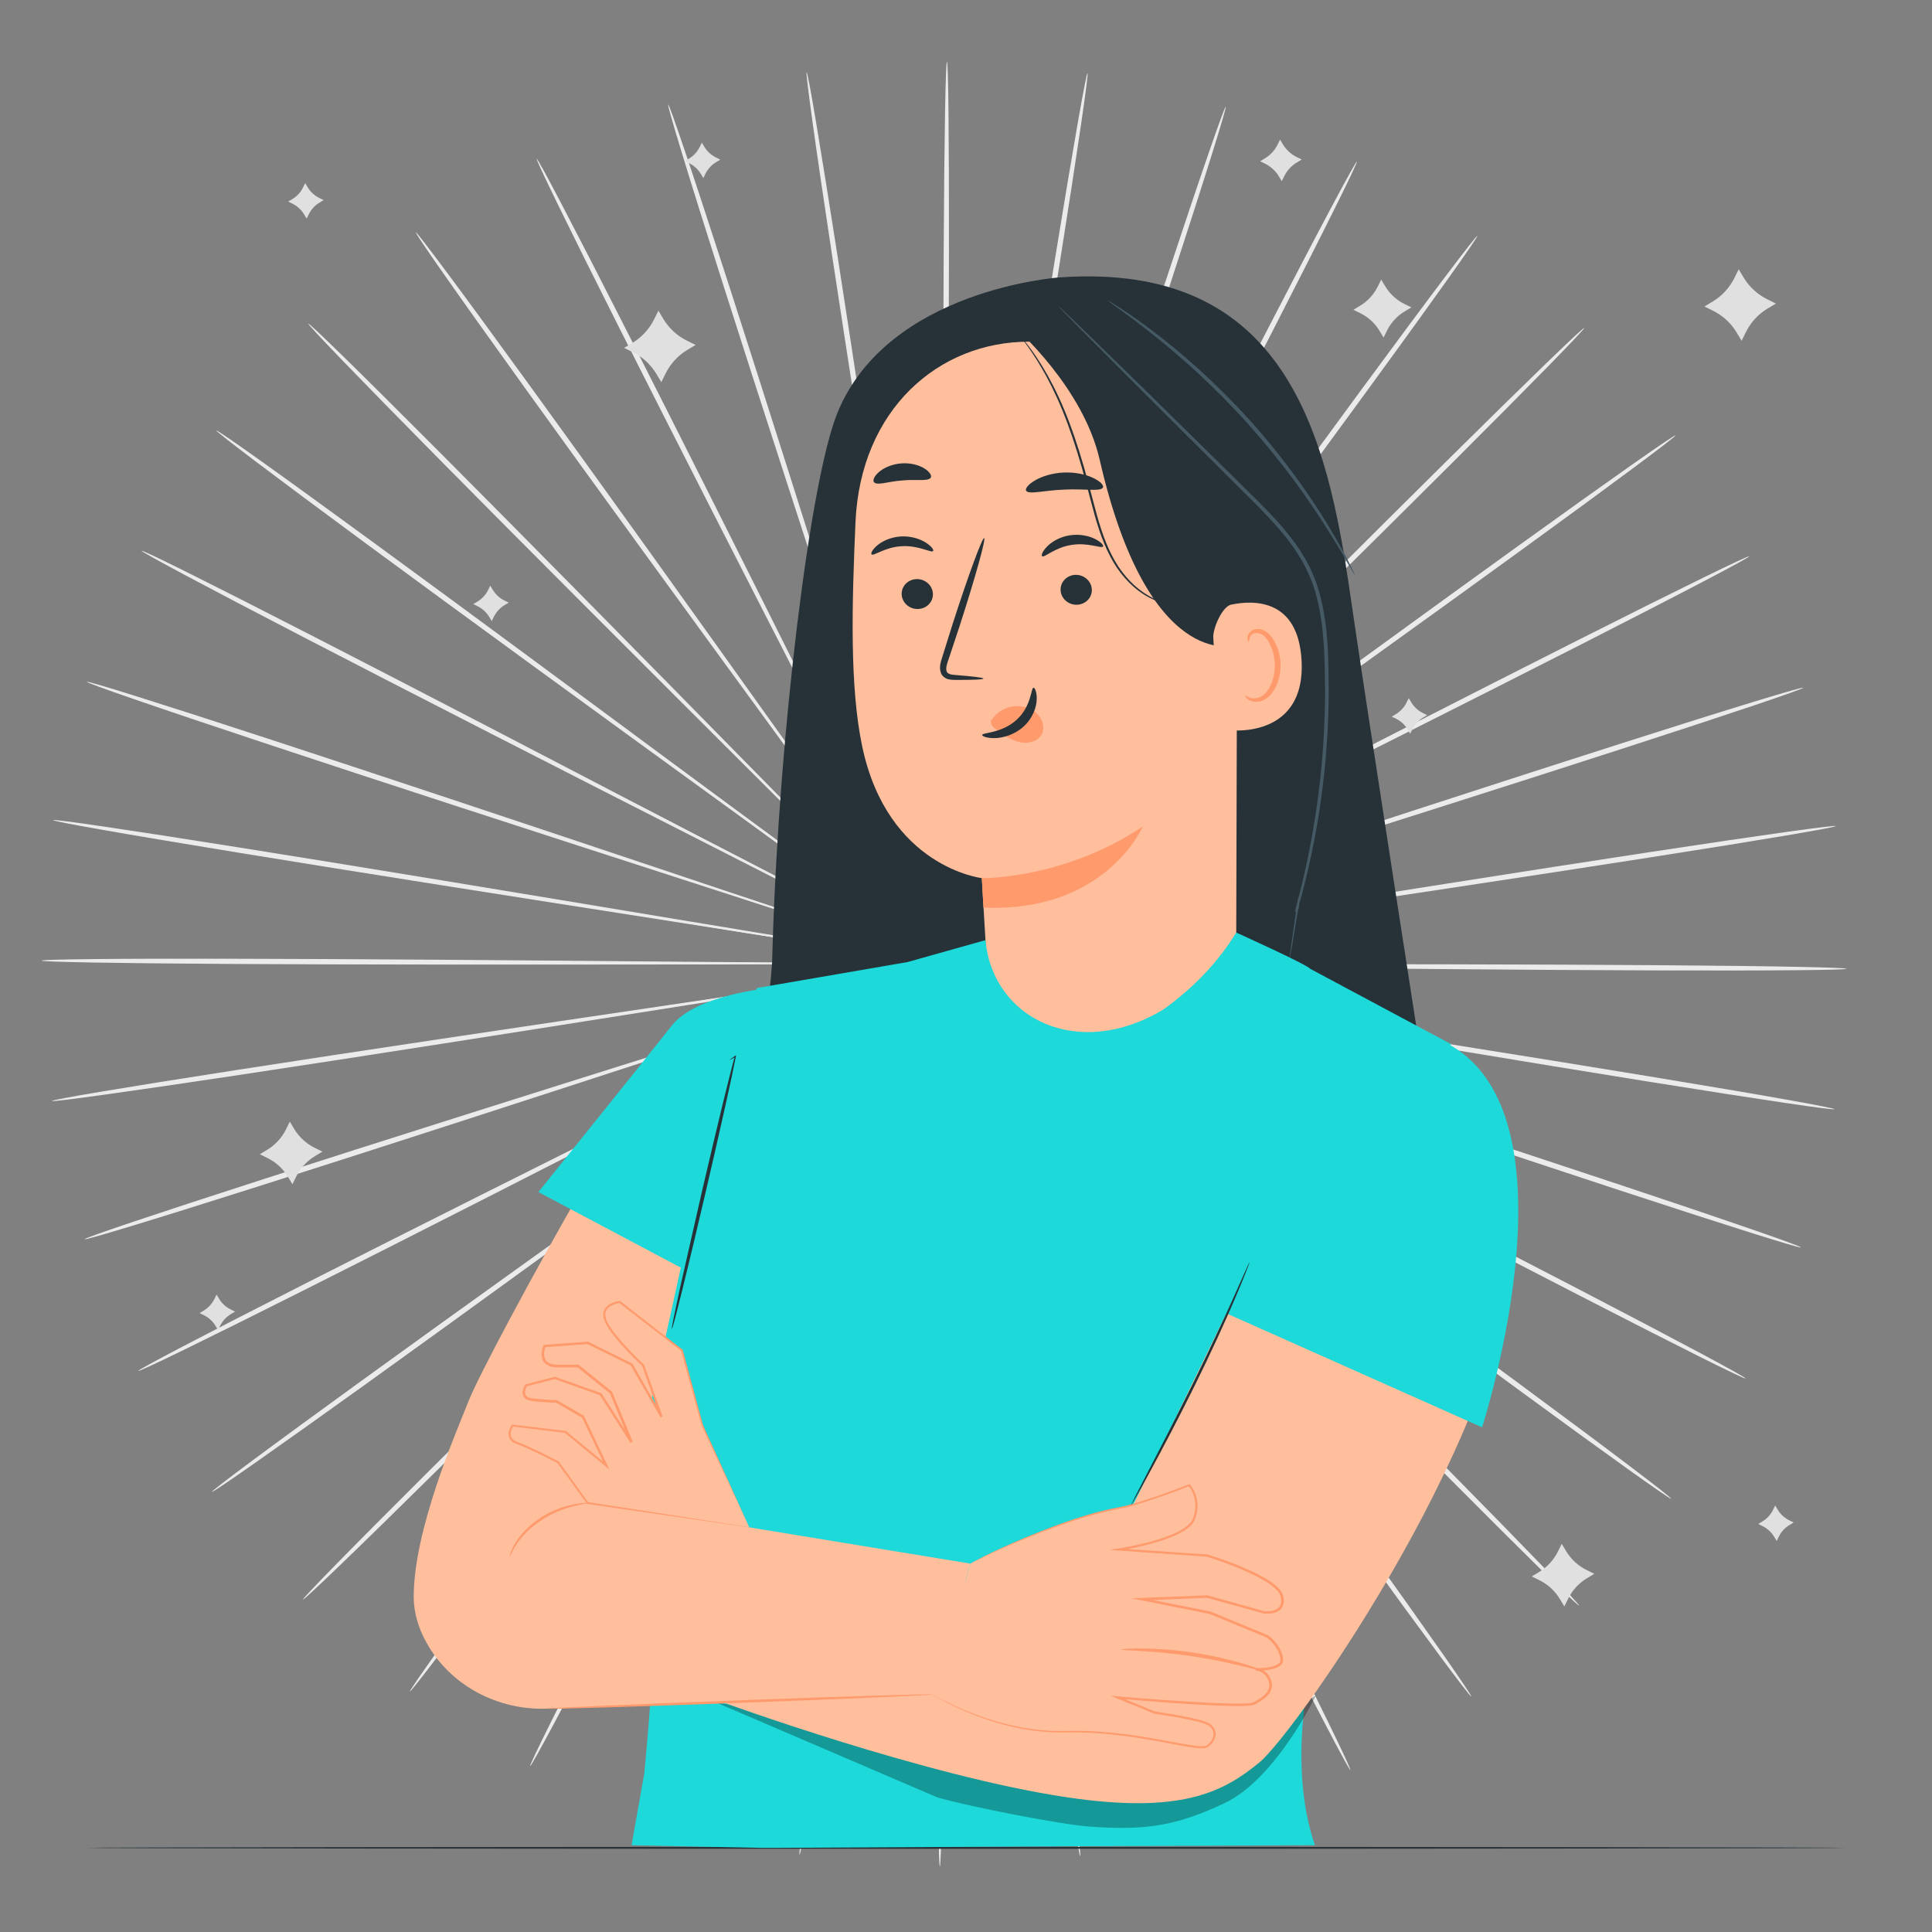 <?xml version="1.0" encoding="UTF-8"?><svg xmlns="http://www.w3.org/2000/svg" viewBox="0 0 500 500"><rect x="0" y="0" width="500" height="500" fill="#808080" stroke="none"/><defs><style>.cls-1,.cls-2,.cls-3,.cls-4,.cls-5,.cls-6,.cls-7,.cls-8{stroke-width:0px;}.cls-2{fill:#e0e0e0;}.cls-3{fill:#1ed9d9;}.cls-9{opacity:.3;}.cls-4{fill:#263238;}.cls-5{fill:#ebebeb;}.cls-6{fill:#ff9a6c;}.cls-7{fill:#455a64;}.cls-8{fill:#ffbf9d;}</style></defs><g id="Background_Complete"><path class="cls-5" d="m310.86,250.21c-46.12-.44-87.86-.85-118.12-1.14-15.09-.07-27.31-.13-35.8-.17-4.2,0-7.47.02-9.73.02-1.09.01-1.93.03-2.53.03-.57.01-.86.03-.86.05s.29.04.86.06c.6.01,1.44.03,2.53.06,2.26.03,5.53.07,9.73.12,8.48.05,20.7.11,35.8.19,30.26.02,72,.05,118.12.08,46.1,0,87.85.06,118.07.28,15.11.11,27.34.25,35.79.42,4.23.08,7.51.17,9.73.25,2.22.09,3.39.17,3.39.26,0,.08-1.17.16-3.4.22-2.23.06-5.51.12-9.73.15-8.45.08-20.68.09-35.8.05-30.22-.09-71.97-.45-118.07-.93Z"/><path class="cls-5" d="m309.94,260.62c-45.49-7.61-86.66-14.5-116.51-19.49-14.9-2.42-26.96-4.37-35.34-5.73-4.15-.64-7.39-1.14-9.62-1.49-1.08-.15-1.91-.27-2.51-.36-.57-.07-.86-.1-.86-.09,0,.02.28.08.84.19.59.11,1.42.26,2.49.45,2.23.38,5.45.93,9.59,1.64,8.37,1.36,20.43,3.33,35.33,5.76,29.89,4.72,71.12,11.23,116.68,18.42,45.54,7.15,86.78,13.7,116.6,18.61,14.91,2.46,26.97,4.5,35.29,5.98,4.16.74,7.39,1.33,9.57,1.77,2.18.43,3.32.7,3.31.78-.01.08-1.18-.02-3.39-.3-2.21-.28-5.46-.74-9.64-1.36-8.36-1.24-20.45-3.12-35.37-5.51-29.84-4.78-71.03-11.64-116.49-19.28Z"/><path class="cls-5" d="m307.4,270.75c-43.73-14.68-83.3-27.97-111.98-37.6-14.33-4.73-25.93-8.56-33.99-11.22-4-1.29-7.11-2.29-9.26-2.98-1.04-.32-1.84-.57-2.42-.75-.55-.16-.83-.24-.84-.22,0,.02.27.13.8.32.57.2,1.36.48,2.39.84,2.14.73,5.24,1.78,9.22,3.13,8.05,2.67,19.65,6.51,33.98,11.25,28.77,9.36,68.46,22.28,112.32,36.56,43.85,14.23,83.54,27.19,112.21,36.74,14.34,4.77,25.92,8.69,33.91,11.46,3.99,1.38,7.09,2.48,9.18,3.25s3.17,1.22,3.15,1.3c-.03.08-1.16-.21-3.3-.83-2.14-.63-5.27-1.59-9.31-2.86-8.06-2.54-19.7-6.3-34.06-11.01-28.72-9.42-68.31-22.68-112-37.39Z"/><path class="cls-5" d="m303.3,280.35c-40.87-21.38-77.86-40.72-104.67-54.74-13.41-6.93-24.26-12.54-31.8-16.43-3.75-1.9-6.67-3.38-8.68-4.4-.98-.48-1.73-.85-2.27-1.12-.51-.25-.78-.37-.79-.35,0,.02.24.17.74.44.53.29,1.27.69,2.23,1.21,2,1.05,4.89,2.58,8.61,4.54,7.53,3.9,18.39,9.52,31.79,16.46,26.94,13.78,64.1,32.78,105.17,53.79,41.06,20.96,78.22,40,105.03,53.95,13.41,6.97,24.23,12.66,31.69,16.65,3.73,1.99,6.61,3.56,8.55,4.65,1.94,1.09,2.94,1.7,2.9,1.77-.04.07-1.11-.39-3.13-1.34-2.01-.96-4.96-2.4-8.74-4.29-7.56-3.78-18.46-9.32-31.9-16.24-26.88-13.82-63.89-33.14-104.72-54.54Z"/><path class="cls-5" d="m297.75,289.19c-37.03-27.5-70.54-52.39-94.83-70.43-12.16-8.94-22.01-16.18-28.84-21.2-3.4-2.46-6.05-4.38-7.88-5.71-.89-.63-1.58-1.11-2.07-1.46-.47-.32-.72-.48-.73-.47-.01.01.21.2.66.55.48.37,1.14.88,2.01,1.54,1.81,1.35,4.43,3.31,7.79,5.83,6.83,5.03,16.67,12.27,28.83,21.22,24.45,17.82,58.19,42.4,95.47,69.56,37.28,27.12,71,51.74,95.31,69.7,12.15,8.98,21.96,16.29,28.69,21.4,3.37,2.55,5.97,4.55,7.72,5.93,1.75,1.38,2.64,2.14,2.59,2.21-.05.07-1.04-.56-2.88-1.82-1.84-1.26-4.52-3.15-7.96-5.6-6.88-4.91-16.78-12.09-28.97-21.02-24.39-17.85-57.92-42.72-94.91-70.24Z"/><path class="cls-5" d="m290.88,297.06c-32.3-32.93-61.53-62.72-82.72-84.32-10.62-10.72-19.22-19.4-25.19-25.43-2.98-2.96-5.3-5.27-6.9-6.86-.78-.76-1.38-1.35-1.82-1.76-.41-.39-.63-.59-.64-.58-.01.01.18.23.57.65.42.44.99,1.04,1.75,1.83,1.58,1.62,3.86,3.96,6.79,6.97,5.97,6.03,14.56,14.72,25.18,25.45,21.38,21.4,50.89,50.94,83.49,83.57,32.61,32.59,62.09,62.15,83.31,83.68,10.61,10.76,19.16,19.51,25.02,25.6,2.93,3.05,5.19,5.43,6.7,7.06,1.51,1.63,2.28,2.52,2.22,2.58-.06.06-.94-.71-2.56-2.24-1.62-1.53-3.98-3.81-6.99-6.77-6.03-5.92-14.7-14.56-25.35-25.27-21.31-21.43-50.57-51.21-82.83-84.14Z"/><path class="cls-5" d="m282.88,303.76c-26.79-37.55-51.03-71.53-68.6-96.16-8.83-12.24-15.97-22.16-20.93-29.04-2.48-3.39-4.42-6.03-5.75-7.85-.65-.87-1.16-1.54-1.52-2.03-.35-.45-.53-.68-.55-.67s.14.26.46.73c.34.49.82,1.19,1.44,2.08,1.31,1.84,3.2,4.51,5.63,7.94,4.96,6.89,12.09,16.8,20.91,29.05,17.79,24.47,42.34,58.23,69.47,95.53,27.14,37.27,51.67,71.05,69.28,95.61,8.81,12.28,15.89,22.25,20.73,29.18,2.42,3.46,4.28,6.17,5.52,8.02,1.24,1.85,1.86,2.85,1.79,2.9-.07.05-.82-.85-2.18-2.61-1.36-1.76-3.34-4.38-5.86-7.78-5.04-6.79-12.25-16.66-21.11-28.91-17.72-24.48-41.99-58.45-68.74-96Z"/><path class="cls-5" d="m273.93,309.13c-20.59-41.28-39.21-78.63-52.72-105.71-6.8-13.47-12.31-24.38-16.13-31.95-1.92-3.74-3.42-6.65-4.45-8.66-.51-.96-.9-1.71-1.18-2.24-.27-.5-.42-.75-.44-.75-.02,0,.1.28.34.79.26.54.62,1.3,1.1,2.28,1,2.02,2.45,4.96,4.32,8.72,3.82,7.58,9.32,18.49,16.11,31.97,13.75,26.95,32.72,64.13,53.68,105.22,20.98,41.05,39.93,78.25,53.48,105.27,6.78,13.51,12.21,24.46,15.91,32.06,1.85,3.8,3.27,6.76,4.2,8.78.93,2.02,1.39,3.1,1.31,3.14-.08.04-.68-.97-1.75-2.92-1.07-1.95-2.61-4.85-4.57-8.6-3.92-7.49-9.5-18.37-16.33-31.85-13.67-26.95-32.34-64.3-52.88-105.57Z"/><path class="cls-5" d="m264.25,313.03c-13.83-44-26.35-83.82-35.43-112.69-4.6-14.38-8.32-26.01-10.91-34.09-1.31-3.99-2.33-7.1-3.03-9.25-.35-1.03-.62-1.83-.82-2.4-.19-.54-.3-.81-.31-.81-.02,0,.05.29.21.84.17.58.41,1.38.72,2.43.67,2.16,1.64,5.28,2.89,9.29,2.58,8.08,6.29,19.72,10.88,34.1,9.34,28.78,22.22,68.48,36.46,112.36,14.27,43.84,27.12,83.56,36.25,112.37,4.57,14.4,8.21,26.08,10.67,34.17,1.23,4.04,2.16,7.19,2.76,9.33.6,2.14.88,3.28.8,3.31-.08.03-.52-1.06-1.26-3.16-.75-2.1-1.82-5.2-3.16-9.21-2.69-8.01-6.49-19.64-11.12-34.03-9.26-28.77-21.82-68.59-35.61-112.58Z"/><path class="cls-5" d="m254.07,315.36c-6.74-45.63-12.84-86.92-17.26-116.86-2.28-14.92-4.12-27-5.4-35.39-.67-4.15-1.18-7.38-1.54-9.61-.19-1.07-.33-1.9-.43-2.49-.1-.56-.16-.85-.18-.84-.02,0,0,.29.08.86.08.6.19,1.43.33,2.51.32,2.24.79,5.47,1.39,9.63,1.27,8.39,3.11,20.47,5.38,35.39,4.69,29.89,11.17,71.13,18.33,116.69,7.19,45.54,13.63,86.79,18.12,116.68,2.25,14.94,4.01,27.05,5.16,35.42.58,4.19,1,7.44,1.26,9.65.26,2.21.35,3.38.27,3.39-.08.01-.34-1.13-.75-3.32-.41-2.19-.97-5.42-1.67-9.59-1.39-8.34-3.32-20.42-5.62-35.35-4.62-29.87-10.75-71.16-17.45-116.78Z"/><path class="cls-5" d="m243.65,316.07c.42-46.12.79-87.86,1.06-118.12.06-15.09.12-27.31.15-35.8-.01-4.2-.02-7.47-.03-9.73-.02-1.09-.03-1.93-.04-2.53-.01-.57-.03-.86-.05-.86-.02,0-.04.29-.06.86-.01.6-.03,1.44-.06,2.53-.03,2.26-.07,5.53-.12,9.73-.04,8.48-.1,20.7-.17,35.8,0,30.26,0,72,0,118.12.03,46.1,0,87.85-.21,118.08-.1,15.11-.24,27.34-.39,35.79-.08,4.23-.16,7.51-.25,9.73-.09,2.22-.17,3.39-.25,3.39-.08,0-.16-1.17-.22-3.39-.06-2.23-.12-5.51-.16-9.73-.08-8.45-.11-20.68-.07-35.8.07-30.22.41-71.97.86-118.07Z"/><path class="cls-5" d="m233.24,315.15c7.58-45.5,14.44-86.67,19.41-116.52,2.41-14.9,4.36-26.96,5.71-35.34.64-4.15,1.14-7.39,1.48-9.62.15-1.08.27-1.91.36-2.51.07-.57.1-.86.09-.86-.02,0-.08.28-.19.84-.11.59-.26,1.42-.45,2.49-.38,2.23-.93,5.45-1.63,9.6-1.36,8.38-3.32,20.44-5.73,35.33-4.7,29.89-11.18,71.12-18.35,116.69-7.12,45.55-13.64,86.79-18.54,116.61-2.45,14.91-4.48,26.97-5.95,35.3-.74,4.16-1.33,7.39-1.76,9.58-.43,2.18-.7,3.32-.78,3.31-.08-.01.02-1.18.3-3.39.28-2.21.74-5.46,1.35-9.64,1.23-8.36,3.11-20.45,5.49-35.37,4.76-29.85,11.59-71.03,19.2-116.5Z"/><path class="cls-5" d="m223.11,312.62c14.65-43.74,27.91-83.32,37.53-112,4.72-14.33,8.55-25.94,11.2-34,1.29-4,2.28-7.12,2.98-9.27.32-1.04.57-1.84.75-2.42.16-.55.24-.83.22-.84-.02,0-.13.27-.32.8-.2.57-.48,1.36-.84,2.39-.72,2.14-1.77,5.24-3.12,9.22-2.66,8.06-6.49,19.66-11.23,33.99-9.35,28.78-22.24,68.48-36.49,112.35-14.21,43.86-27.13,83.56-36.67,112.24-4.76,14.34-8.67,25.93-11.44,33.92-1.38,3.99-2.48,7.09-3.25,9.18-.77,2.09-1.22,3.17-1.3,3.15-.08-.03.21-1.16.83-3.3.62-2.14,1.59-5.28,2.85-9.31,2.53-8.07,6.28-19.71,10.99-34.07,9.4-28.72,22.63-68.32,37.32-112.02Z"/><path class="cls-5" d="m213.5,308.53c21.35-40.89,40.67-77.89,54.67-104.71,6.92-13.41,12.52-24.27,16.41-31.81,1.9-3.75,3.38-6.67,4.4-8.68.48-.98.85-1.73,1.12-2.27.25-.51.36-.78.35-.79-.02,0-.17.24-.44.74-.29.53-.69,1.27-1.2,2.23-1.05,2-2.58,4.89-4.53,8.61-3.9,7.54-9.51,18.39-16.44,31.8-13.76,26.95-32.74,64.12-53.72,105.2-20.94,41.08-39.95,78.24-53.88,105.07-6.96,13.41-12.65,24.24-16.63,31.7-1.99,3.73-3.56,6.61-4.65,8.55-1.09,1.94-1.7,2.94-1.77,2.9-.07-.04.39-1.11,1.34-3.13.95-2.01,2.4-4.96,4.28-8.74,3.77-7.57,9.31-18.47,16.22-31.91,13.81-26.89,33.1-63.91,54.47-104.76Z"/><path class="cls-5" d="m204.66,302.98c27.48-37.05,52.35-70.57,70.37-94.87,8.93-12.17,16.16-22.02,21.18-28.85,2.46-3.41,4.38-6.06,5.7-7.89.63-.89,1.11-1.58,1.46-2.07.32-.47.48-.72.47-.73-.01-.01-.2.21-.55.66-.37.48-.88,1.14-1.54,2.01-1.35,1.81-3.31,4.43-5.82,7.8-5.03,6.84-12.26,16.68-21.2,28.84-17.8,24.46-42.36,58.22-69.5,95.51-27.1,37.3-51.69,71.04-69.64,95.35-8.97,12.16-16.28,21.97-21.38,28.71-2.55,3.37-4.55,5.97-5.93,7.72-1.38,1.75-2.14,2.64-2.2,2.59-.07-.05.56-1.04,1.81-2.88,1.26-1.84,3.14-4.52,5.6-7.97,4.91-6.88,12.08-16.79,21.01-28.98,17.84-24.4,42.68-57.95,70.18-94.96Z"/><path class="cls-5" d="m196.79,296.12c32.91-32.32,62.69-61.57,84.27-82.78,10.72-10.63,19.39-19.23,25.41-25.21,2.96-2.98,5.27-5.3,6.86-6.9.76-.78,1.34-1.38,1.76-1.82.39-.41.59-.63.58-.64-.01-.01-.23.18-.65.57-.44.42-1.04.99-1.83,1.75-1.62,1.58-3.96,3.86-6.96,6.8-6.03,5.97-14.71,14.57-25.43,25.19-21.39,21.4-50.9,50.92-83.52,83.54-32.57,32.63-62.11,62.13-83.62,83.36-10.75,10.62-19.5,19.17-25.59,25.03-3.04,2.93-5.42,5.19-7.06,6.71-1.63,1.51-2.52,2.28-2.58,2.22-.06-.06.71-.94,2.24-2.56,1.53-1.62,3.81-3.98,6.77-7,5.92-6.04,14.55-14.7,25.26-25.36,21.42-21.33,51.18-50.61,84.09-82.89Z"/><path class="cls-5" d="m190.09,288.12c37.53-26.81,71.5-51.07,96.12-68.66,12.24-8.83,22.15-15.98,29.03-20.95,3.39-2.49,6.03-4.42,7.85-5.75.87-.65,1.54-1.16,2.02-1.52.45-.35.68-.53.67-.55-.01-.01-.26.14-.73.46-.49.34-1.18.82-2.08,1.44-1.84,1.31-4.51,3.2-7.94,5.63-6.88,4.96-16.8,12.1-29.04,20.93-24.46,17.81-58.2,42.38-95.49,69.53-37.25,27.17-71.02,51.71-95.57,69.34-12.28,8.81-22.24,15.9-29.17,20.75-3.46,2.42-6.17,4.29-8.01,5.53-1.85,1.24-2.84,1.86-2.89,1.79-.05-.07.85-.82,2.61-2.18,1.76-1.36,4.38-3.34,7.77-5.86,6.78-5.04,16.66-12.26,28.9-21.13,24.47-17.73,58.43-42.03,95.96-68.8Z"/><path class="cls-5" d="m184.71,279.17c41.26-20.61,78.61-39.26,105.67-52.78,13.47-6.81,24.37-12.33,31.94-16.15,3.74-1.92,6.64-3.42,8.65-4.46.96-.51,1.71-.9,2.24-1.19.5-.27.75-.42.75-.44s-.28.1-.79.34c-.54.26-1.3.62-2.28,1.1-2.02,1-4.95,2.45-8.72,4.32-7.57,3.82-18.48,9.33-31.96,16.13-26.94,13.77-64.11,32.76-105.19,53.75-41.04,21.01-78.23,39.98-105.24,53.55-13.5,6.79-24.46,12.23-32.05,15.93-3.8,1.85-6.76,3.27-8.78,4.2-2.02.94-3.1,1.39-3.14,1.31s.97-.68,2.92-1.75c1.95-1.07,4.85-2.61,8.59-4.57,7.49-3.92,18.37-9.51,31.84-16.35,26.95-13.69,64.28-32.38,105.54-52.94Z"/><path class="cls-5" d="m180.8,269.49c43.99-13.86,83.81-26.41,112.66-35.5,14.37-4.61,26.01-8.34,34.09-10.93,3.99-1.31,7.1-2.34,9.25-3.04,1.03-.35,1.83-.62,2.4-.82.54-.19.81-.3.8-.31,0-.02-.29.05-.84.21-.58.17-1.38.41-2.43.72-2.16.67-5.28,1.64-9.29,2.89-8.08,2.58-19.72,6.3-34.1,10.9-28.77,9.36-68.47,22.27-112.33,36.53-43.83,14.29-83.54,27.17-112.35,36.32-14.4,4.58-26.07,8.23-34.16,10.69-4.04,1.23-7.19,2.16-9.33,2.77-2.14.61-3.28.88-3.31.8-.03-.08,1.06-.52,3.16-1.27,2.1-.75,5.2-1.82,9.21-3.17,8.01-2.69,19.64-6.5,34.02-11.14,28.76-9.28,68.57-21.86,112.56-35.68Z"/><path class="cls-5" d="m178.47,259.32c45.63-6.77,86.92-12.89,116.85-17.33,14.92-2.29,27-4.14,35.38-5.43,4.15-.67,7.38-1.19,9.61-1.55,1.07-.19,1.9-.33,2.49-.43.56-.1.85-.17.84-.18,0-.02-.29,0-.86.08-.6.08-1.43.19-2.51.33-2.23.32-5.47.79-9.63,1.4-8.39,1.28-20.47,3.12-35.39,5.4-29.89,4.71-71.12,11.22-116.68,18.4-45.53,7.22-86.78,13.69-116.67,18.19-14.94,2.25-27.04,4.02-35.42,5.18-4.19.58-7.44,1.01-9.65,1.27-2.21.26-3.38.36-3.39.27-.01-.08,1.13-.34,3.32-.75,2.19-.41,5.42-.98,9.59-1.68,8.34-1.4,20.41-3.33,35.35-5.65,29.87-4.64,71.16-10.8,116.77-17.53Z"/><path class="cls-5" d="m177.75,248.9c46.12.39,87.86.74,118.12.99,15.09.05,27.31.1,35.8.13,4.2-.02,7.47-.03,9.73-.03,1.09-.02,1.93-.03,2.53-.04.57-.01.86-.03.86-.05,0-.02-.29-.04-.86-.05-.6-.01-1.44-.03-2.53-.06-2.26-.03-5.53-.06-9.73-.11-8.48-.04-20.7-.09-35.8-.15-30.26.02-72,.04-118.12.07-46.1.06-87.85.05-118.08-.13-15.11-.09-27.34-.22-35.79-.37-4.23-.08-7.51-.16-9.73-.24-2.23-.08-3.39-.17-3.39-.25,0-.08,1.17-.16,3.39-.23,2.23-.07,5.51-.12,9.73-.17,8.45-.09,20.68-.12,35.8-.09,30.22.05,71.97.36,118.07.79Z"/><path class="cls-5" d="m178.66,238.49c45.5,7.55,86.68,14.39,116.53,19.34,14.9,2.4,26.96,4.34,35.34,5.69,4.16.64,7.39,1.13,9.62,1.47,1.08.15,1.91.27,2.51.35.57.07.86.1.86.08,0-.02-.28-.08-.84-.19-.59-.11-1.42-.26-2.49-.45-2.23-.38-5.45-.92-9.6-1.62-8.38-1.35-20.44-3.3-35.34-5.71-29.89-4.68-71.13-11.14-116.7-18.27-45.55-7.1-86.79-13.59-116.62-18.47-14.91-2.44-26.98-4.46-35.3-5.93-4.16-.73-7.39-1.32-9.58-1.75-2.18-.43-3.33-.7-3.31-.78.01-.08,1.18.02,3.39.3,2.21.28,5.46.73,9.64,1.35,8.36,1.23,20.45,3.09,35.38,5.47,29.85,4.74,71.04,11.55,116.52,19.13Z"/><path class="cls-5" d="m181.19,228.35c43.75,14.63,83.33,27.86,112.03,37.45,14.34,4.71,25.95,8.53,34.01,11.18,4,1.28,7.12,2.28,9.27,2.97,1.04.32,1.84.57,2.42.74.55.16.83.24.84.22,0-.02-.27-.13-.8-.32-.57-.2-1.36-.48-2.39-.84-2.14-.72-5.24-1.77-9.22-3.12-8.06-2.66-19.66-6.48-34-11.21-28.78-9.33-68.49-22.2-112.37-36.42-43.87-14.18-83.57-27.08-112.26-36.6-14.34-4.76-25.94-8.66-33.93-11.42-4-1.38-7.09-2.47-9.18-3.24-2.09-.77-3.17-1.21-3.15-1.29.03-.08,1.16.21,3.3.83,2.14.62,5.28,1.58,9.31,2.85,8.07,2.53,19.71,6.27,34.07,10.97,28.73,9.39,68.33,22.59,112.05,37.24Z"/><path class="cls-5" d="m185.27,218.75c40.9,21.32,77.91,40.62,104.74,54.61,13.42,6.91,24.28,12.51,31.82,16.39,3.75,1.9,6.67,3.37,8.68,4.39.98.48,1.73.85,2.27,1.12.51.25.78.36.79.35,0-.02-.24-.17-.74-.44-.53-.29-1.27-.68-2.23-1.2-2-1.05-4.89-2.57-8.62-4.53-7.54-3.89-18.4-9.49-31.81-16.42-26.95-13.74-64.14-32.7-105.24-53.65-41.09-20.91-78.27-39.9-105.1-53.81-13.42-6.95-24.25-12.63-31.71-16.61-3.73-1.99-6.61-3.56-8.56-4.64-1.94-1.09-2.94-1.7-2.91-1.77.04-.07,1.11.39,3.13,1.34,2.01.95,4.96,2.39,8.75,4.28,7.57,3.77,18.48,9.3,31.92,16.2,26.89,13.79,63.93,33.06,104.79,54.41Z"/><path class="cls-5" d="m190.82,209.9c37.06,27.46,70.61,52.3,94.92,70.31,12.17,8.92,22.03,16.15,28.87,21.17,3.41,2.46,6.06,4.37,7.89,5.7.89.63,1.58,1.11,2.07,1.46.47.32.72.48.73.47.01-.01-.21-.2-.66-.55-.48-.37-1.15-.87-2.01-1.54-1.81-1.35-4.43-3.31-7.8-5.82-6.84-5.02-16.69-12.25-28.85-21.19-24.48-17.79-58.24-42.33-95.55-69.44-37.32-27.07-71.07-51.65-95.4-69.58-12.17-8.96-21.98-16.27-28.72-21.36-3.37-2.55-5.98-4.55-7.73-5.92-1.75-1.38-2.64-2.14-2.59-2.2.05-.07,1.04.56,2.88,1.81,1.84,1.26,4.53,3.14,7.97,5.59,6.89,4.9,16.8,12.07,29,20.99,24.41,17.82,57.98,42.65,95,70.12Z"/><path class="cls-5" d="m197.67,202.03c32.34,32.89,61.61,62.65,82.83,84.22,10.64,10.71,19.25,19.38,25.22,25.4,2.98,2.96,5.31,5.26,6.91,6.86.78.76,1.39,1.34,1.82,1.76.41.39.63.59.65.57.01-.01-.18-.23-.57-.65-.42-.44-1-1.04-1.75-1.83-1.58-1.62-3.86-3.95-6.8-6.96-5.97-6.02-14.58-14.7-25.21-25.42-21.41-21.38-50.95-50.87-83.59-83.46-32.65-32.55-62.17-62.07-83.41-83.57-10.62-10.75-19.18-19.49-25.05-25.57-2.93-3.04-5.2-5.42-6.71-7.05-1.51-1.63-2.28-2.52-2.22-2.58.06-.06.94.71,2.56,2.24,1.62,1.53,3.98,3.81,7,6.76,6.04,5.91,14.71,14.54,25.38,25.24,21.34,21.4,50.64,51.15,82.94,84.04Z"/><path class="cls-5" d="m205.67,195.32c26.83,37.52,51.12,71.47,68.72,96.08,8.84,12.23,16,22.14,20.97,29.01,2.49,3.39,4.42,6.03,5.76,7.85.66.87,1.16,1.54,1.52,2.02.35.45.53.68.55.67.01-.01-.14-.26-.46-.73-.34-.49-.82-1.18-1.44-2.08-1.31-1.84-3.2-4.51-5.64-7.93-4.97-6.88-12.11-16.79-20.95-29.03-17.83-24.45-42.42-58.18-69.59-95.45-27.19-37.23-51.76-70.99-69.4-95.53-8.82-12.27-15.92-22.23-20.77-29.16-2.43-3.46-4.29-6.16-5.53-8.01-1.24-1.85-1.86-2.84-1.79-2.89.07-.05.82.85,2.18,2.61,1.36,1.76,3.34,4.38,5.87,7.77,5.05,6.78,12.27,16.65,21.15,28.88,17.75,24.46,42.07,58.4,68.86,95.92Z"/><path class="cls-5" d="m214.61,189.93c20.64,41.25,39.31,78.58,52.85,105.64,6.82,13.46,12.34,24.36,16.17,31.93,1.93,3.74,3.43,6.64,4.46,8.65.51.96.9,1.7,1.19,2.24.27.5.42.75.44.75.02,0-.1-.28-.34-.79-.26-.54-.63-1.3-1.1-2.28-1-2.02-2.46-4.95-4.33-8.72-3.83-7.57-9.34-18.48-16.15-31.95-13.78-26.93-32.8-64.09-53.82-105.15-21.04-41.02-40.03-78.2-53.61-105.2-6.8-13.5-12.24-24.45-15.95-32.04-1.85-3.8-3.27-6.76-4.21-8.78-.94-2.02-1.39-3.1-1.32-3.14.08-.04.68.97,1.75,2.92,1.07,1.95,2.62,4.85,4.58,8.59,3.92,7.49,9.52,18.36,16.37,31.83,13.71,26.94,32.42,64.26,53.01,105.51Z"/><path class="cls-5" d="m224.28,186.02c13.89,43.98,26.46,83.79,35.57,112.64,4.62,14.37,8.35,26,10.95,34.08,1.32,3.99,2.34,7.1,3.05,9.24.35,1.03.63,1.83.82,2.39.19.54.3.81.31.8.02,0-.05-.29-.21-.84-.17-.58-.41-1.38-.73-2.43-.67-2.16-1.65-5.28-2.9-9.29-2.59-8.08-6.32-19.72-10.92-34.09-9.38-28.77-22.31-68.45-36.6-112.31-14.32-43.82-27.23-83.53-36.4-112.33-4.59-14.4-8.25-26.07-10.71-34.16-1.23-4.04-2.17-7.19-2.78-9.33-.61-2.14-.89-3.28-.8-3.31.08-.03.52,1.06,1.27,3.16.75,2.1,1.82,5.2,3.17,9.2,2.7,8.01,6.51,19.63,11.16,34.01,9.3,28.76,21.9,68.56,35.75,112.53Z"/><path class="cls-5" d="m234.46,183.68c6.8,45.62,12.95,86.91,17.41,116.83,2.3,14.92,4.16,26.99,5.45,35.38.67,4.15,1.19,7.38,1.55,9.61.19,1.07.33,1.9.43,2.49.1.56.17.85.18.84.02,0,0-.29-.08-.86-.08-.6-.19-1.43-.34-2.51-.33-2.23-.8-5.47-1.4-9.63-1.29-8.39-3.14-20.46-5.42-35.38-4.73-29.88-11.26-71.11-18.47-116.67-7.25-45.53-13.74-86.77-18.27-116.65-2.26-14.94-4.04-27.04-5.2-35.42-.58-4.19-1.01-7.44-1.27-9.65-.26-2.21-.36-3.38-.28-3.39.08-.01.34,1.13.76,3.32s.98,5.42,1.68,9.59c1.4,8.34,3.34,20.41,5.67,35.34,4.66,29.86,10.84,71.15,17.6,116.76Z"/><path class="cls-5" d="m244.88,182.96c-.36,46.12-.68,87.86-.92,118.12-.04,15.09-.08,27.31-.11,35.8.02,4.2.03,7.47.04,9.73.02,1.09.03,1.93.04,2.53.01.57.03.86.05.86.02,0,.04-.29.05-.86.01-.6.03-1.44.06-2.53.02-2.26.06-5.53.1-9.73.03-8.48.07-20.7.13-35.8-.04-30.26-.09-72-.15-118.12-.09-46.1-.11-87.85.06-118.08.08-15.11.2-27.34.35-35.79.07-4.23.15-7.51.24-9.73.08-2.22.17-3.39.25-3.39.08,0,.16,1.17.23,3.39.07,2.23.13,5.51.17,9.73.09,8.45.13,20.68.12,35.8-.03,30.22-.32,71.97-.71,118.07Z"/><path class="cls-5" d="m255.29,183.86c-7.52,45.51-14.33,86.69-19.26,116.54-2.39,14.9-4.32,26.97-5.66,35.35-.63,4.16-1.13,7.39-1.47,9.62-.15,1.08-.27,1.91-.35,2.51-.07.57-.1.86-.08.86.02,0,.08-.28.19-.84.11-.59.26-1.42.45-2.49.38-2.23.92-5.45,1.62-9.6,1.35-8.38,3.29-20.44,5.69-35.34,4.66-29.9,11.09-71.14,18.2-116.71,7.07-45.56,13.53-86.8,18.39-116.63,2.43-14.92,4.45-26.98,5.91-35.3.73-4.16,1.32-7.39,1.75-9.58.43-2.19.69-3.33.78-3.31.08.01-.02,1.18-.3,3.39-.28,2.21-.73,5.46-1.34,9.64-1.22,8.36-3.08,20.45-5.44,35.38-4.72,29.85-11.5,71.05-19.05,116.53Z"/><path class="cls-5" d="m265.43,186.38c-14.6,43.76-27.81,83.35-37.38,112.05-4.7,14.34-8.51,25.95-11.16,34.01-1.28,4-2.28,7.12-2.96,9.27-.32,1.04-.57,1.84-.74,2.42-.16.55-.23.83-.22.84.02,0,.13-.27.32-.8.2-.57.48-1.36.84-2.39.72-2.14,1.77-5.24,3.11-9.22,2.65-8.06,6.47-19.67,11.18-34,9.31-28.79,22.15-68.51,36.34-112.39,14.15-43.88,27.03-83.59,36.52-112.28,4.75-14.35,8.64-25.94,11.4-33.93,1.38-4,2.47-7.09,3.24-9.18.77-2.09,1.21-3.17,1.29-3.15.08.03-.2,1.16-.83,3.3-.62,2.14-1.58,5.28-2.84,9.31-2.52,8.07-6.26,19.71-10.95,34.08-9.37,28.74-22.55,68.35-37.17,112.07Z"/><path class="cls-5" d="m275.03,190.46c-21.3,40.91-40.57,77.94-54.54,104.78-6.9,13.42-12.49,24.29-16.37,31.83-1.89,3.75-3.37,6.67-4.39,8.69-.48.98-.85,1.73-1.11,2.27-.25.51-.36.78-.35.79.02,0,.17-.24.44-.74.29-.53.68-1.27,1.2-2.23,1.05-2,2.57-4.9,4.52-8.62,3.89-7.54,9.48-18.4,16.4-31.82,13.73-26.96,32.66-64.16,53.59-105.27,20.88-41.1,39.85-78.29,53.74-105.13,6.94-13.42,12.61-24.26,16.59-31.72,1.99-3.73,3.55-6.62,4.64-8.56,1.09-1.94,1.69-2.95,1.77-2.91.07.04-.39,1.11-1.34,3.13-.95,2.01-2.39,4.96-4.27,8.75-3.76,7.57-9.29,18.48-16.18,31.93-13.77,26.9-33.02,63.95-54.34,104.83Z"/><path class="cls-5" d="m283.89,196c-27.43,37.08-52.26,70.64-70.25,94.96-8.92,12.18-16.13,22.04-21.15,28.88-2.46,3.41-4.37,6.06-5.69,7.89-.63.89-1.11,1.58-1.46,2.07-.32.47-.48.72-.47.73.01.01.2-.21.55-.66.36-.48.87-1.15,1.54-2.01,1.35-1.81,3.3-4.43,5.81-7.81,5.02-6.84,12.24-16.7,21.17-28.87,17.77-24.49,42.29-58.27,69.38-95.6,27.05-37.33,51.6-71.1,69.52-95.44,8.96-12.17,16.25-21.99,21.35-28.74,2.55-3.37,4.54-5.98,5.92-7.73,1.38-1.75,2.13-2.64,2.2-2.59.07.05-.56,1.04-1.81,2.88-1.25,1.84-3.14,4.53-5.59,7.97-4.9,6.89-12.06,16.8-20.97,29.01-17.81,24.42-42.61,58-70.06,95.05Z"/><path class="cls-5" d="m291.76,202.85c-32.87,32.36-62.61,61.65-84.16,82.88-10.7,10.64-19.37,19.26-25.38,25.24-2.96,2.99-5.26,5.31-6.85,6.91-.76.78-1.34,1.39-1.76,1.82-.39.41-.59.63-.57.65.01.01.23-.18.65-.57.43-.42,1.04-1,1.83-1.75,1.61-1.58,3.95-3.87,6.96-6.81,6.02-5.98,14.69-14.59,25.4-25.22,21.36-21.42,50.84-50.98,83.41-83.64,32.53-32.67,62.03-62.21,83.52-83.46,10.74-10.63,19.47-19.19,25.55-25.07,3.04-2.94,5.42-5.2,7.05-6.72,1.63-1.51,2.52-2.28,2.58-2.22.06.06-.71.94-2.24,2.56-1.52,1.62-3.8,3.98-6.76,7.01-5.91,6.04-14.53,14.72-25.23,25.4-21.39,21.35-51.11,50.67-83.99,82.99Z"/><path class="cls-5" d="m298.48,210.84c-37.5,26.86-71.43,51.16-96.03,68.78-12.23,8.85-22.13,16.01-29,20.99-3.39,2.49-6.02,4.43-7.84,5.76-.87.66-1.54,1.16-2.02,1.52-.45.35-.68.53-.67.55.01.01.26-.14.73-.46.49-.34,1.18-.82,2.08-1.44,1.84-1.31,4.51-3.21,7.93-5.64,6.88-4.97,16.78-12.13,29.01-20.97,24.44-17.84,58.15-42.45,95.4-69.65,37.21-27.21,70.95-51.8,95.48-69.46,12.26-8.83,22.22-15.93,29.14-20.79,3.46-2.43,6.16-4.29,8.01-5.54,1.85-1.24,2.84-1.86,2.89-1.79.05.07-.85.82-2.61,2.18s-4.38,3.35-7.77,5.87c-6.78,5.05-16.64,12.28-28.87,21.16-24.45,17.77-58.37,42.1-95.87,68.92Z"/><path class="cls-5" d="m303.87,219.78c-41.24,20.66-78.56,39.36-105.61,52.92-13.46,6.83-24.36,12.36-31.92,16.19-3.73,1.93-6.64,3.43-8.65,4.47-.96.51-1.7.91-2.24,1.19-.5.27-.75.42-.74.44,0,.02.28-.1.79-.34.54-.26,1.3-.63,2.28-1.1,2.02-1.01,4.95-2.46,8.72-4.33,7.57-3.83,18.47-9.35,31.94-16.17,26.92-13.8,64.07-32.84,105.12-53.88,41.01-21.06,78.18-40.08,105.17-53.68,13.49-6.8,24.44-12.26,32.03-15.97,3.8-1.86,6.76-3.28,8.78-4.22,2.02-.94,3.1-1.39,3.14-1.32.04.08-.97.68-2.92,1.75-1.95,1.07-4.85,2.62-8.59,4.58-7.48,3.93-18.36,9.53-31.82,16.39-26.93,13.72-64.24,32.46-105.47,53.08Z"/><path class="cls-5" d="m307.79,229.45c-43.98,13.92-83.77,26.51-112.62,35.64-14.37,4.63-26,8.37-34.07,10.97-3.99,1.32-7.1,2.34-9.24,3.05-1.03.35-1.82.63-2.39.82-.54.19-.81.3-.8.32,0,.02.29-.05.84-.21.58-.17,1.38-.41,2.42-.73,2.16-.67,5.28-1.65,9.29-2.91,8.08-2.59,19.71-6.33,34.08-10.95,28.76-9.39,68.44-22.36,112.29-36.68,43.81-14.35,83.51-27.28,112.3-36.47,14.4-4.6,26.06-8.26,34.15-10.73,4.04-1.24,7.19-2.17,9.33-2.78,2.14-.61,3.28-.89,3.31-.81.03.08-1.06.52-3.16,1.27-2.1.75-5.2,1.83-9.2,3.18-8.01,2.7-19.63,6.53-34,11.18-28.75,9.32-68.54,21.95-112.51,35.82Z"/><path class="cls-5" d="m310.13,239.62c-45.62,6.83-86.9,13-116.82,17.48-14.92,2.31-26.99,4.18-35.38,5.47-4.15.67-7.38,1.2-9.61,1.56-1.07.19-1.9.33-2.49.43-.56.1-.85.17-.84.18,0,.02.29,0,.86-.08.6-.08,1.43-.19,2.51-.34,2.23-.33,5.47-.8,9.63-1.41,8.39-1.29,20.46-3.15,35.38-5.45,29.88-4.75,71.1-11.31,116.66-18.55,45.53-7.28,86.76-13.8,116.64-18.34,14.94-2.27,27.04-4.06,35.41-5.23,4.19-.58,7.44-1.02,9.65-1.28,2.21-.26,3.38-.36,3.39-.28.01.08-1.13.34-3.32.76-2.19.41-5.42.98-9.59,1.69-8.34,1.41-20.41,3.36-35.34,5.69-29.86,4.68-71.14,10.89-116.74,17.68Z"/><path class="cls-2" d="m357.45,72.36l1.05,1.74c1.18,1.96,2.89,3.54,4.94,4.55l1.82.9-1.74,1.05c-1.96,1.18-3.54,2.89-4.55,4.94l-.9,1.82-1.05-1.74c-1.18-1.96-2.89-3.54-4.94-4.55l-1.82-.9,1.74-1.05c1.96-1.18,3.54-2.89,4.55-4.94l.9-1.82Z"/><path class="cls-2" d="m355.28,276.89l.64,1.07c.72,1.2,1.77,2.16,3.02,2.78l1.12.55-1.07.64c-1.2.72-2.16,1.77-2.78,3.02l-.55,1.12-.64-1.07c-.72-1.2-1.77-2.16-3.02-2.78l-1.12-.55,1.07-.64c1.2-.72,2.16-1.77,2.78-3.02l.55-1.12Z"/><path class="cls-2" d="m459.42,389.62l.64,1.07c.72,1.2,1.77,2.16,3.02,2.78l1.12.55-1.07.64c-1.2.72-2.16,1.77-2.78,3.02l-.55,1.12-.64-1.07c-.72-1.2-1.77-2.16-3.02-2.78l-1.12-.55,1.07-.64c1.2-.72,2.16-1.77,2.78-3.02l.55-1.12Z"/><path class="cls-2" d="m56.05,335.04l.64,1.07c.72,1.2,1.77,2.16,3.02,2.78l1.12.55-1.07.64c-1.2.72-2.16,1.77-2.78,3.02l-.55,1.12-.64-1.07c-.72-1.2-1.77-2.16-3.02-2.78l-1.12-.55,1.07-.64c1.2-.72,2.16-1.77,2.78-3.02l.55-1.12Z"/><path class="cls-2" d="m181.64,36.91l.64,1.07c.72,1.2,1.77,2.16,3.02,2.78l1.12.55-1.07.64c-1.2.72-2.16,1.77-2.78,3.02l-.55,1.12-.64-1.07c-.72-1.2-1.77-2.16-3.02-2.78l-1.12-.55,1.07-.64c1.2-.72,2.16-1.77,2.78-3.02l.55-1.12Z"/><path class="cls-2" d="m78.98,47.39l.64,1.07c.72,1.2,1.77,2.16,3.02,2.78l1.12.55-1.07.64c-1.2.72-2.16,1.77-2.78,3.02l-.55,1.12-.64-1.07c-.72-1.2-1.77-2.16-3.02-2.78l-1.12-.55,1.07-.64c1.2-.72,2.16-1.77,2.78-3.02l.55-1.12Z"/><path class="cls-2" d="m126.88,151.56l.64,1.07c.72,1.2,1.77,2.16,3.02,2.78l1.12.55-1.07.64c-1.2.72-2.16,1.77-2.78,3.02l-.55,1.12-.64-1.07c-.72-1.2-1.77-2.16-3.02-2.78l-1.12-.55,1.07-.64c1.2-.72,2.16-1.77,2.78-3.02l.55-1.12Z"/><path class="cls-2" d="m364.58,180.68l.64,1.07c.72,1.2,1.77,2.16,3.02,2.78l1.12.55-1.07.64c-1.2.72-2.16,1.77-2.78,3.02l-.55,1.12-.64-1.07c-.72-1.2-1.77-2.16-3.02-2.78l-1.12-.55,1.07-.64c1.2-.72,2.16-1.77,2.78-3.02l.55-1.12Z"/><path class="cls-2" d="m355.28,392.19l.64,1.07c.72,1.2,1.77,2.16,3.02,2.78l1.12.55-1.07.64c-1.2.72-2.16,1.77-2.78,3.02l-.55,1.12-.64-1.07c-.72-1.2-1.77-2.16-3.02-2.78l-1.12-.55,1.07-.64c1.2-.72,2.16-1.77,2.78-3.02l.55-1.12Z"/><path class="cls-2" d="m170.39,80.4l1.29,2.15c1.45,2.41,3.57,4.36,6.09,5.61l2.25,1.11-2.15,1.29c-2.42,1.45-4.36,3.57-5.61,6.09l-1.11,2.25-1.29-2.15c-1.45-2.41-3.57-4.36-6.09-5.61l-2.25-1.11,2.15-1.29c2.41-1.45,4.36-3.57,5.61-6.09l1.11-2.25Z"/><path class="cls-2" d="m449.97,69.69l1.29,2.15c1.45,2.41,3.57,4.36,6.09,5.61l2.25,1.11-2.15,1.29c-2.42,1.45-4.36,3.57-5.61,6.09l-1.11,2.25-1.29-2.15c-1.45-2.41-3.57-4.36-6.09-5.61l-2.25-1.11,2.15-1.29c2.41-1.45,4.36-3.57,5.61-6.09l1.11-2.25Z"/><path class="cls-2" d="m331.28,36.13l.75,1.25c.84,1.4,2.07,2.53,3.54,3.26l1.31.65-1.25.75c-1.4.84-2.53,2.07-3.26,3.54l-.65,1.31-.75-1.25c-.84-1.4-2.07-2.53-3.54-3.26l-1.31-.65,1.25-.75c1.4-.84,2.53-2.07,3.26-3.54l.65-1.31Z"/><path class="cls-2" d="m75,290.28l1.13,1.88c1.27,2.11,3.12,3.82,5.34,4.91l1.97.97-1.88,1.13c-2.11,1.27-3.82,3.12-4.91,5.34l-.97,1.97-1.13-1.88c-1.27-2.11-3.12-3.82-5.34-4.91l-1.97-.97,1.88-1.13c2.11-1.27,3.82-3.12,4.91-5.34l.97-1.97Z"/><path class="cls-2" d="m404.17,399.54l1.13,1.88c1.27,2.11,3.12,3.82,5.34,4.91l1.97.97-1.88,1.13c-2.11,1.27-3.82,3.12-4.91,5.34l-.97,1.97-1.13-1.88c-1.27-2.11-3.12-3.82-5.34-4.91l-1.97-.97,1.88-1.13c2.11-1.27,3.82-3.12,4.91-5.34l.97-1.97Z"/></g><g id="Desk"><path class="cls-4" d="m477.56,478.22c0,.14-101.89.26-227.54.26s-227.57-.12-227.57-.26,101.87-.26,227.57-.26,227.54.12,227.54.26Z"/></g><g id="Character_1"><path class="cls-4" d="m141.18,356.65c.07-2.32,1.47-4.36,3.4-5.64,30.19-19.98,52.94-64.26,55.23-101.75.06-2.14.13-4.3.2-6.48,0,0,0-.02,0-.03h0c1.75-53.6,9.64-118.61,16.73-135.94,13.09-32.01,57.42-35.01,57.42-35.01,58.85-4.21,69.36,41.01,75.3,82.19,3.69,25.61,17.93,117.11,17.93,117.11l-10.82,4.18c-12.74,37.76-41.44,68.3-78.73,82.34-10.85,4.09-20.03,5.72-24.34,2.21-17.13,17.37-38.58,30.49-61.93,37.59-9.5,2.89-19.47,4.82-29.36,3.9-6.42-.6-13.2-2.72-17.03-7.91-3.3-4.47-3.75-10.87-1.12-15.76,2.64-4.89,8.22-8.03,13.77-7.74-2.23-7.23-16.91-5.11-16.65-13.25Z"/><path class="cls-8" d="m266.33,88.43l3.68-3.51,39.79,16.03c5.76.32,10.31,4.99,10.49,10.75l-.35,129.63c.05,8.79-1.71,16.4-7.02,23.41l-5.59,7.38c-12.74,16.82-38.95,15.44-49.04-3.1-.71-1.29-1.19-2.43-1.41-3.35-.21-1.16-.53-1.92-.59-2.9-1.18-10.43-1.25-19.47-1.25-19.47-.71-11.45-.94-16.15-.94-16.04,0,0-24.37-2.8-30.96-34.08-3.28-15.56-2.66-36.96-1.74-58.02,1.27-29.15,21.49-46.76,44.92-46.73Z"/><path class="cls-4" d="m274.48,152.63c.03,2.14,1.87,3.88,4.1,3.88,2.23,0,4.02-1.71,3.99-3.85-.03-2.14-1.87-3.88-4.1-3.89-2.24,0-4.02,1.72-3.99,3.86Z"/><path class="cls-4" d="m233.35,153.73c.03,2.14,1.87,3.88,4.1,3.88,2.23,0,4.02-1.71,3.99-3.85-.03-2.14-1.87-3.88-4.1-3.89-2.24,0-4.02,1.72-3.99,3.86Z"/><path class="cls-4" d="m225.56,143.49c.53.5,3.48-1.92,7.83-2.13,4.34-.27,7.65,1.81,8.1,1.25.22-.25-.34-1.17-1.78-2.12-1.42-.94-3.8-1.8-6.51-1.66-2.71.15-4.94,1.26-6.2,2.35-1.29,1.09-1.69,2.07-1.43,2.29Z"/><path class="cls-4" d="m269.72,143.95c.58.44,3.27-2.27,7.57-2.92,4.29-.71,7.8,1.01,8.18.41.19-.27-.45-1.13-1.99-1.92-1.51-.79-3.97-1.4-6.65-.98-2.68.43-4.78,1.76-5.93,2.98-1.16,1.22-1.47,2.23-1.19,2.43Z"/><path class="cls-4" d="m254.52,175.62c0-.25-2.72-.58-7.13-.92-1.12-.06-2.18-.23-2.4-.98-.3-.79.1-2.01.58-3.33.91-2.74,1.86-5.61,2.86-8.63,3.96-12.27,6.77-22.35,6.27-22.5-.5-.16-4.11,9.67-8.07,21.94-.95,3.03-1.86,5.91-2.72,8.67-.36,1.28-1.01,2.75-.36,4.39.34.82,1.19,1.38,1.91,1.53.72.18,1.35.16,1.9.17,4.42.02,7.16-.1,7.16-.35Z"/><path class="cls-6" d="m254.09,227.27s21.28.3,41.66-13.38c0,0-9.52,22.36-41.23,20.99l-.43-7.61Z"/><path class="cls-6" d="m256.88,186.02c1.46-2.15,4.15-3.42,6.88-3.26,1.9.11,3.85.92,5.08,2.4,1.22,1.48,1.57,3.65.6,5.17-1.09,1.71-3.53,2.21-5.63,1.73-2.11-.49-3.96-1.76-5.73-3.04-.49-.35-.99-.72-1.31-1.22-.32-.5-.42-1.17-.08-1.62"/><path class="cls-4" d="m267.48,177.99c-.71,0-.48,4.72-4.36,8.27-3.87,3.57-8.93,3.29-8.93,3.95-.05.3,1.17.86,3.29.81,2.09-.03,5.1-.86,7.47-3.03,2.36-2.18,3.29-4.98,3.35-6.92.08-1.98-.5-3.13-.83-3.08Z"/><path class="cls-4" d="m265.55,126.98c.6,1.11,4.82-.11,9.96-.27,5.14-.27,9.44.59,9.95-.57.22-.55-.66-1.54-2.48-2.42-1.81-.88-4.58-1.56-7.66-1.43-3.08.13-5.79,1.04-7.51,2.07-1.74,1.03-2.53,2.1-2.26,2.62Z"/><path class="cls-4" d="m226.19,124.8c.81.95,3.76-.23,7.36-.46,3.59-.36,6.69.33,7.34-.74.28-.52-.25-1.48-1.63-2.35-1.36-.87-3.6-1.52-6.07-1.32-2.47.2-4.57,1.21-5.78,2.28-1.22,1.08-1.59,2.12-1.23,2.58Z"/><path class="cls-4" d="m319.49,167.03s-22.29,6.94-34.9-48.07c-4.31-18.81-21.75-34.04-21.75-34.04l7.07-2.13s43.95,12.38,44.69,12.94c.74.55,11.09,22.73,11.09,22.73l-6.2,48.57Z"/><path class="cls-8" d="m313.99,164.98c-.11-2.35,2.32-8.02,4.63-8.5,6.14-1.28,17.33-1.34,18.22,14.38,1.22,21.49-20.61,18.28-20.68,17.67-.06-.48-1.78-15.44-2.17-23.55Z"/><path class="cls-6" d="m322.26,180.02c.09-.07.39.24,1.04.49.63.25,1.71.38,2.8-.1,2.22-.96,3.93-4.67,3.81-8.55-.06-1.96-.57-3.8-1.35-5.3-.75-1.53-1.82-2.58-2.98-2.71-1.15-.2-1.92.53-2.15,1.15-.25.62-.09,1.04-.21,1.08-.06.06-.48-.33-.36-1.23.07-.43.29-.95.77-1.4.49-.45,1.24-.7,2.04-.66,1.66.02,3.24,1.46,4.1,3.11.95,1.65,1.58,3.72,1.64,5.92.11,4.34-1.88,8.52-4.93,9.59-1.49.48-2.78.1-3.46-.37-.7-.49-.84-.97-.76-1.01Z"/><path class="cls-4" d="m304.37,156.51c0-.07-1.19-.08-3.22-.65-2.02-.57-4.87-1.89-7.65-4.44-1.39-1.28-2.75-2.84-3.99-4.68-1.22-1.85-2.31-3.97-3.25-6.28-1.9-4.63-3.12-10.03-4.63-15.63-1.51-5.61-3.15-10.9-4.94-15.61-1.77-4.71-3.74-8.82-5.6-12.14-1.87-3.32-3.63-5.86-4.92-7.55-.63-.85-1.19-1.47-1.54-1.91-.36-.43-.56-.65-.57-.63-.02.01.15.26.48.71.32.46.85,1.09,1.45,1.97,1.24,1.72,2.93,4.29,4.75,7.61,1.81,3.33,3.72,7.43,5.46,12.13,1.76,4.7,3.38,9.97,4.88,15.57,1.5,5.59,2.74,11.01,4.69,15.68.96,2.34,2.08,4.47,3.34,6.35,1.28,1.86,2.69,3.43,4.11,4.71,2.87,2.56,5.8,3.85,7.86,4.36,2.08.52,3.28.44,3.28.44Z"/><path class="cls-7" d="m333.74,248.21s.1-.35.23-1.04c.13-.76.31-1.77.54-3.05.46-2.76,1.11-6.69,1.93-11.67l-.52-.07c-.11.78-.23,1.65-.35,2.54l.02-.08c-.14.29-.29.63-.45.96l.54.2c2.55-8.79,5.34-20.62,6.89-34.6.8-6.98,1.26-14.5,1.31-22.38-.08-7.86-.02-16.2-2.12-24.53-.87-3.44-2.19-6.75-3.91-9.76-1.72-3.01-3.77-5.75-5.94-8.28-4.37-5.05-9.08-9.39-13.38-13.7-8.67-8.53-16.49-16.22-23.07-22.7-6.55-6.4-11.87-11.59-15.62-15.24-1.82-1.74-3.25-3.12-4.28-4.11-.46-.43-.83-.78-1.13-1.05-.26-.23-.4-.35-.41-.33-.01.01.1.15.34.41.28.29.63.66,1.06,1.12,1,1.02,2.39,2.44,4.15,4.24,3.69,3.71,8.93,8.98,15.4,15.47,6.54,6.52,14.31,14.26,22.93,22.85,4.28,4.33,8.98,8.69,13.28,13.68,4.3,4.97,8,10.85,9.63,17.65,2.06,8.15,2.03,16.46,2.12,24.29-.04,7.85-.46,15.33-1.23,22.29-1.48,13.93-4.16,25.73-6.58,34.53l.54.2c.15-.34.31-.68.44-.97l.02-.04v-.04c.12-.89.22-1.76.32-2.54l-.52-.07c-.72,5-1.29,8.94-1.69,11.71-.17,1.3-.31,2.31-.41,3.08-.08.7-.12,1.06-.09,1.06Z"/><path class="cls-7" d="m350.66,148.86s-.1-.33-.38-.91c-.34-.68-.75-1.51-1.25-2.52-1.09-2.19-2.81-5.29-5.06-9.04-2.24-3.76-5.12-8.11-8.5-12.81-3.43-4.66-7.39-9.65-11.85-14.63-4.48-4.96-9.02-9.43-13.3-13.34-4.31-3.87-8.33-7.19-11.83-9.82-3.49-2.64-6.39-4.68-8.45-5.99-.95-.61-1.74-1.11-2.37-1.51-.55-.34-.85-.5-.86-.47-.02.03.24.25.75.64.61.45,1.36,1,2.27,1.66,1.99,1.41,4.82,3.53,8.24,6.23,3.43,2.69,7.39,6.05,11.65,9.93,4.22,3.92,8.72,8.39,13.18,13.33,4.43,4.96,8.4,9.9,11.85,14.51,3.41,4.64,6.33,8.94,8.64,12.64,2.32,3.69,4.13,6.73,5.32,8.86.57.98,1.03,1.78,1.41,2.43.33.55.52.83.55.82Z"/><path class="cls-4" d="m322.02,322.08c.06.03.58-.73,1.48-2.14.9-1.41,2.19-3.45,3.85-5.93,3.29-4.98,8.04-11.73,13.85-18.73,5.84-6.97,11.72-12.79,16.49-16.34,4.72-3.63,8.17-5.04,8.08-5.23-.03-.06-.88.29-2.42.98-.79.31-1.65.87-2.69,1.46-1.05.57-2.17,1.35-3.39,2.23-4.94,3.45-10.96,9.25-16.83,16.27-5.85,7.04-10.53,13.89-13.68,18.98-1.59,2.54-2.79,4.64-3.6,6.11-.8,1.47-1.21,2.3-1.15,2.34Z"/><path class="cls-3" d="m339.82,428.79l35.62-158.62-36.35-19.44c-.75-1.08-19.16-9.39-19.16-9.39-4.5,7.39-10.71,14.06-18.86,19.92-22.04,13.31-44.15,2.44-46.03-17.95h0s-20.17,5.67-20.17,5.67l-38.96,6.72s-31.73,82.68-27.53,115.03c4.2,32.35-1.66,88.31-1.66,88.31l-3.27,18.5,33.11.68h5.44l73.85-.41,64.45-.27c-7.56-21.85-.49-48.75-.49-48.75Z"/><path class="cls-8" d="m141.62,442.2c-12.76.47-25.05-5.92-31.25-17.09-1.98-3.57-3.3-7.56-3.3-11.87,0-17.23,10.72-41.94,14.28-50.84,5.13-12.82,54.06-101.61,59.94-100.35,5.88,1.26,9.08,1.72,9.08,1.72l-27.85,126.36,88.59,14.53-9.72,33.85-99.78,3.68Z"/><path class="cls-3" d="m139.32,308.5l45.03,23.89,14.88-76.69s-19.08,1.71-25.37,9.72c-6.29,8.01-34.54,43.09-34.54,43.09Z"/><path class="cls-8" d="m193.91,395.29l-12.12-26.34-5.3-19.48-16.11-12.5s-5.35.62-3.69,4.77c1.66,4.15,9.75,11.62,9.75,11.62l4.77,13.32-7.76-13.52-11.33-5.6-11.2.83s-2.07,4.98,3.11,5.19h5.6l8.51,6.85,5.31,12.86-8.01-12.45-11.83-4.2-7.47,1.92s-2.07,3.32,1.66,3.73c3.73.41,6.22.41,6.22.41l6.85,3.98,6.02,12.62-10.58-8.71-13.69-1.64s-2.28,3.3,1.24,4.54c3.53,1.24,10.58,4.98,10.58,4.98l7.62,10.53,41.85,6.29Z"/><path class="cls-6" d="m193.91,395.29c-1.58-.23-15.82-2.3-41.88-6.08h-.09s-.05-.09-.05-.09c-2.38-3.28-4.94-6.8-7.64-10.51l.08.07c-2.39-1.24-4.89-2.5-7.52-3.7-.66-.29-1.32-.59-2-.86-.65-.29-1.4-.45-2.08-.92-.69-.43-1.13-1.29-1.1-2.12.03-.83.33-1.59.77-2.28l.08-.13.16.02c4.29.51,8.92,1.05,13.7,1.62h.08s.06.06.06.06c3.31,2.72,6.9,5.67,10.59,8.7l-.45.35c-1.89-3.95-3.94-8.24-6.03-12.61l.12.13c-2.13-1.24-4.48-2.6-6.85-3.97l.16.04c-1.81-.02-3.68-.15-5.6-.34-.89-.11-2.13-.14-2.85-1.15-.34-.5-.37-1.12-.27-1.65.11-.53.3-1.01.57-1.49l.06-.11.13-.03c2.33-.6,4.89-1.26,7.47-1.92l.09-.02.09.03c3.73,1.32,7.76,2.75,11.83,4.2l.1.04.06.09c2.54,3.95,5.26,8.18,8.01,12.45l-.58.3c-.9-2.18-1.87-4.53-2.85-6.9-.83-2-1.65-3.99-2.46-5.97l.1.13c-2.86-2.3-5.7-4.59-8.51-6.85l.2.07c-1.1,0-2.2,0-3.3,0-1.11-.03-2.16.08-3.32-.12-1.1-.18-2.35-.92-2.66-2.14-.34-1.16-.13-2.32.26-3.38l.07-.18.21-.02c3.78-.28,7.52-.55,11.2-.83h.09s.08.03.08.03c3.84,1.9,7.61,3.77,11.33,5.61l.09.04.05.08c2.65,4.62,5.23,9.13,7.75,13.53l-.54.25c-1.64-4.58-3.22-9.01-4.76-13.32l.08.11c-2.87-2.73-5.57-5.49-7.85-8.5-.58-.75-1.08-1.54-1.55-2.36-.42-.83-.81-1.77-.71-2.77.07-1.03.81-1.86,1.6-2.34.82-.48,1.7-.75,2.61-.89l.1-.02.09.07c5.81,4.52,11.16,8.69,16.09,12.53l.06.05.02.07c1.98,7.36,3.73,13.81,5.26,19.49v-.03c7.48,16.54,11.41,25.22,11.95,26.41-.55-1.18-4.59-9.82-12.29-26.26h0s0-.03,0-.03c-1.56-5.67-3.33-12.12-5.35-19.46l.08.12c-4.95-3.83-10.31-7.97-16.13-12.47l.19.05c-.82.12-1.67.39-2.4.82-.71.44-1.3,1.11-1.35,1.94-.1,1.68,1.12,3.28,2.17,4.75,2.25,2.95,4.95,5.71,7.8,8.41l.05.05.02.06c1.55,4.31,3.14,8.74,4.78,13.31l-.54.25c-2.52-4.39-5.11-8.9-7.77-13.52l.13.12c-3.72-1.83-7.49-3.7-11.33-5.6l.16.03c-3.69.27-7.42.55-11.2.83l.27-.2c-.35.93-.52,2.02-.24,2.94.25.96,1.17,1.51,2.16,1.69.98.17,2.13.08,3.21.1,1.09,0,2.19,0,3.29,0h.11l.09.07c2.81,2.26,5.65,4.54,8.51,6.85l.07.05.03.08c.82,1.98,1.64,3.97,2.47,5.97.98,2.36,1.95,4.71,2.85,6.9l-.58.3c-2.75-4.27-5.47-8.5-8.01-12.45l.16.13c-4.07-1.45-8.09-2.88-11.83-4.21h.19c-2.58.67-5.13,1.33-7.47,1.92l.19-.14c-.44.76-.75,1.8-.31,2.45.22.32.58.55,1.02.66.42.12.89.17,1.37.22,1.9.19,3.77.32,5.54.35h.09s.07.04.07.04c2.37,1.38,4.72,2.75,6.84,3.98l.08.05.04.09c2.08,4.38,4.12,8.67,6.01,12.62l.57,1.2-1.02-.84c-3.68-3.04-7.26-5.99-10.57-8.72l.14.06c-4.78-.58-9.4-1.13-13.69-1.65l.25-.11c-.38.59-.66,1.31-.68,1.99-.01.68.3,1.32.88,1.7.55.39,1.28.57,1.97.87.69.27,1.35.57,2.02.87,2.64,1.21,5.14,2.48,7.53,3.73l.05.03.03.04c2.69,3.73,5.23,7.26,7.6,10.54l-.14-.09c26.02,4.04,40.24,6.25,41.82,6.5Z"/><g class="cls-9"><path class="cls-1" d="m340.54,438.79s-10.28,21.56-23.65,27.87c-12.41,5.86-20.28,7.12-35.05,6.05-7.21-.52-30.72-5.09-39.23-7.53l-57.3-24.59,120.48,18.98,34.76-20.78Z"/></g><path class="cls-8" d="m369.94,278.04s21.55-7.63,21.97,40.68c.42,48.31-56.3,129.4-65.96,137.38-9.66,7.98-20.7,13.35-49.82,9.04-36.52-5.41-88.96-24.54-88.96-24.54l32.07-29.87,65.12-2.94,52.94-108.81s14.58-23.03,32.64-20.93Z"/><path class="cls-8" d="m241.4,438.52s16.14,10.16,34.37,9.63c18.23-.52,34.37,5.37,36.72,3.73,2.34-1.64,2.6-4.51,0-5.81-2.6-1.3-13.64-2.86-13.64-2.86l-9.53-3.91s32.55,2.86,35.15,1.56c2.6-1.3,5.21-3.12,4.17-5.99s-3.65-2.86-3.65-2.86c0,0,7.03.26,6.77-2.6-.26-2.86-2.86-5.47-3.91-5.99-1.04-.52-14.7-6.07-14.7-6.07l-17.56-3.49,16.87-.67,14.73,4.1s5.88.67,4.57-4.28c-1.31-4.95-19.28-10.42-19.28-10.42l-22.91-1.58s17.71-2.59,19.53-8.06c1.82-5.47-1.3-8.59-1.3-8.59,0,0-12.5,4.95-18.49,5.99-5.99,1.04-13.28,3.39-22.92,7.29-9.63,3.91-15.27,7.03-15.27,7.03"/><path class="cls-6" d="m251.12,404.67s.3-.2.92-.53,1.55-.82,2.77-1.44c2.46-1.22,6.12-2.95,10.94-4.95,4.83-1.96,10.76-4.37,17.92-6.34,1.79-.48,3.67-.92,5.62-1.27,1.93-.36,3.89-.92,5.89-1.54,4-1.25,8.18-2.77,12.52-4.46l.16-.06.1.11c1.61,1.83,2.22,4.42,1.84,6.91l-.18.93-.26.91c-.2.63-.58,1.2-1.02,1.69-.91.95-2.02,1.65-3.18,2.24-2.33,1.18-4.87,2-7.48,2.71-2.61.7-5.31,1.27-8.08,1.71l-.02-.55c7.29.49,14.96,1.02,22.92,1.56h.04s.03.01.03.01c4.6,1.47,9.26,3.16,13.74,5.52,1.11.6,2.21,1.26,3.24,2.03.51.39,1.02.81,1.46,1.31.44.49.86,1.05,1.05,1.75.14.65.28,1.33.14,2.04-.1.69-.49,1.4-1.09,1.81-1.2.82-2.6.93-3.95.84h-.02s-.03,0-.03,0c-4.65-1.29-9.66-2.69-14.73-4.1h.1c-5.35.23-11.07.46-16.86.69l.05-.65c3.99.79,8.25,1.64,12.55,2.49,1.68.33,3.35.67,5.01,1h.03s.03.02.03.02c4.94,2.04,9.82,4.06,14.64,6.05,1.26.69,2.09,1.74,2.85,2.84.71,1.13,1.31,2.35,1.29,3.81-.07.81-.72,1.38-1.32,1.68-.61.32-1.26.49-1.9.62-1.29.25-2.57.31-3.87.29v-.64c1.21.07,2.28.62,3.04,1.49.73.87,1.2,1.96,1.16,3.13-.06,1.18-.77,2.2-1.58,2.91-.81.73-1.74,1.27-2.67,1.76-.21.12-.5.25-.8.31-.27.05-.54.1-.81.11-.53.05-1.05.07-1.57.09-1.04.03-2.07.02-3.1,0-2.05-.04-4.08-.13-6.1-.23-8.05-.42-15.82-1.04-23.27-1.68l.14-.56c3.24,1.33,6.42,2.64,9.53,3.91l-.07-.02c3.51.52,6.93,1.09,10.25,1.84.83.2,1.65.4,2.46.67.81.26,1.64.65,2.24,1.32.6.67.88,1.63.73,2.51-.15.88-.62,1.66-1.23,2.24-.15.15-.31.29-.48.42-.15.13-.36.26-.59.35-.44.15-.86.14-1.27.16-.82,0-1.61-.11-2.4-.21-1.57-.22-3.09-.51-4.59-.79-3-.57-5.92-1.12-8.75-1.57-5.67-.91-11.03-1.44-16-1.52-1.24-.02-2.46,0-3.65.01-1.2-.02-2.37,0-3.51-.05-1.14-.09-2.26-.15-3.34-.27-1.08-.15-2.13-.3-3.16-.44-8.18-1.42-14.23-4-18.24-5.83-2-.95-3.49-1.76-4.49-2.32-.99-.57-1.48-.91-1.48-.91,0,0,.13.07.39.21.27.15.64.36,1.13.62,1.01.54,2.51,1.32,4.52,2.24,4.02,1.78,10.08,4.3,18.22,5.66,1.02.14,2.07.28,3.14.42,1.08.11,2.19.16,3.32.25,1.14.04,2.3.02,3.49.03,1.19-.02,2.42-.05,3.66-.03,4.99.06,10.37.56,16.06,1.46,2.85.44,5.77.99,8.77,1.54,1.5.27,3.02.56,4.57.78.77.1,1.55.2,2.33.2.38-.01.78-.02,1.1-.13.27-.09.61-.39.87-.64.55-.53.95-1.22,1.07-1.96.12-.74-.1-1.5-.61-2.07-.51-.57-1.23-.92-2.02-1.16-.78-.26-1.59-.46-2.41-.65-3.29-.74-6.71-1.3-10.21-1.81h-.04s-.03-.02-.03-.02c-3.11-1.27-6.29-2.57-9.54-3.9l-1.77-.72,1.9.16c7.44.63,15.21,1.23,23.25,1.64,2.01.1,4.04.18,6.08.22,1.02.02,2.05.03,3.07,0,.51-.01,1.02-.04,1.52-.09.25-.02.5-.06.73-.1.21-.04.4-.12.64-.26.91-.47,1.8-1,2.54-1.67.75-.66,1.32-1.52,1.37-2.47.04-.94-.38-1.94-1.01-2.68-.62-.74-1.6-1.22-2.54-1.27v-.64c1.24.02,2.51-.04,3.73-.28.61-.12,1.21-.28,1.73-.56.52-.27.94-.67.97-1.17.02-1.12-.52-2.37-1.19-3.39-.69-1.01-1.56-2.05-2.6-2.61-4.81-1.98-9.67-4-14.6-6.03l.06.02c-1.66-.33-3.33-.66-5.01-1-4.3-.85-8.56-1.7-12.55-2.5l-2.7-.54,2.75-.11c5.79-.23,11.51-.46,16.87-.67h.05s.05.01.05.01c5.08,1.42,10.08,2.81,14.73,4.11h-.05c1.21.08,2.56-.06,3.5-.73.97-.68,1.04-2.02.72-3.18-.34-1.09-1.32-1.98-2.28-2.72-.99-.75-2.07-1.39-3.16-1.99-4.41-2.33-9.05-4.03-13.62-5.49h.07c-7.96-.54-15.63-1.08-22.91-1.59l-2.47-.17,2.45-.38c2.74-.43,5.43-1,8.02-1.68,2.59-.69,5.1-1.51,7.38-2.65,1.13-.57,2.2-1.26,3.04-2.13.41-.45.73-.94.91-1.49l.25-.87.17-.88c.38-2.35-.23-4.83-1.68-6.49l.26.05c-4.36,1.69-8.54,3.19-12.56,4.43-2.01.61-3.98,1.17-5.95,1.53-1.94.34-3.81.77-5.59,1.24-7.14,1.93-13.08,4.3-17.92,6.22-4.83,1.95-8.51,3.64-10.98,4.83-1.22.6-2.15,1.06-2.8,1.37-.63.32-.95.47-.95.47Z"/><path class="cls-6" d="m290.15,426.88c0,.15,2.1.21,5.47.42,3.37.2,8.02.6,13.11,1.37,5.09.77,9.64,1.78,12.92,2.58,3.28.8,5.3,1.36,5.35,1.22.04-.12-1.91-.91-5.16-1.89-3.25-.98-7.83-2.1-12.96-2.88-5.13-.77-9.83-1.06-13.23-1.09-3.4-.03-5.49.15-5.49.27Z"/><path class="cls-4" d="m176,333.27c-.67,3.15-1.22,5.76-1.65,7.77-.37,1.84-.54,2.86-.47,2.88.07.02.36-.98.85-2.79.5-1.99,1.16-4.58,1.95-7.7,1.61-6.51,3.76-15.52,6.08-25.49,3.81-16.36,6.88-30.21,7.68-34.52l.06-.34-.27.19c-.95.66-1.37.99-1.35,1.03.03.04.5-.21,1.5-.79l-.21-.15c-1.19,4.22-4.55,18.01-8.36,34.36"/><path class="cls-3" d="m310.82,336.97l72.74,32.42s28.24-87.15-13.37-101.19l-20.86,4.88-38.51,63.9Z"/><line class="cls-7" x1="141.62" y1="442.2" x2="241.4" y2="438.52"/><path class="cls-6" d="m241.4,438.52c0,.18-22.33,1.15-49.87,2.17-27.56,1.02-49.9,1.7-49.9,1.51,0-.18,22.32-1.15,49.88-2.17,27.55-1.02,49.89-1.69,49.9-1.51Z"/><path class="cls-6" d="m152.06,389c.01.12-1.43.25-3.68.81-2.23.58-5.28,1.65-8.22,3.59-2.96,1.9-5.17,4.29-6.42,6.21-1.28,1.92-1.73,3.3-1.85,3.26-.04-.01.05-.36.25-.99.22-.62.59-1.51,1.21-2.52,1.19-2.04,3.41-4.55,6.46-6.51,3.02-1.99,6.18-3.02,8.48-3.49,1.16-.21,2.1-.35,2.76-.37.66-.04,1.02-.04,1.02,0Z"/><path class="cls-4" d="m323.38,326.62s-.05.24-.21.68c-.19.5-.43,1.13-.73,1.91-.64,1.65-1.62,4.03-2.86,6.94-2.49,5.83-6.12,13.81-10.41,22.48-4.29,8.67-8.39,16.42-11.41,21.99-1.51,2.79-2.75,5.03-3.63,6.57-.41.72-.75,1.3-1.02,1.77-.24.4-.38.61-.39.6-.02-.01.08-.24.28-.66.24-.48.54-1.09.91-1.83.85-1.66,2.02-3.91,3.44-6.67,2.92-5.63,6.94-13.4,11.23-22.06,4.28-8.66,7.98-16.59,10.58-22.37,1.26-2.83,2.3-5.15,3.05-6.85.34-.75.62-1.37.84-1.86.2-.42.31-.64.33-.63Z"/></g></svg>